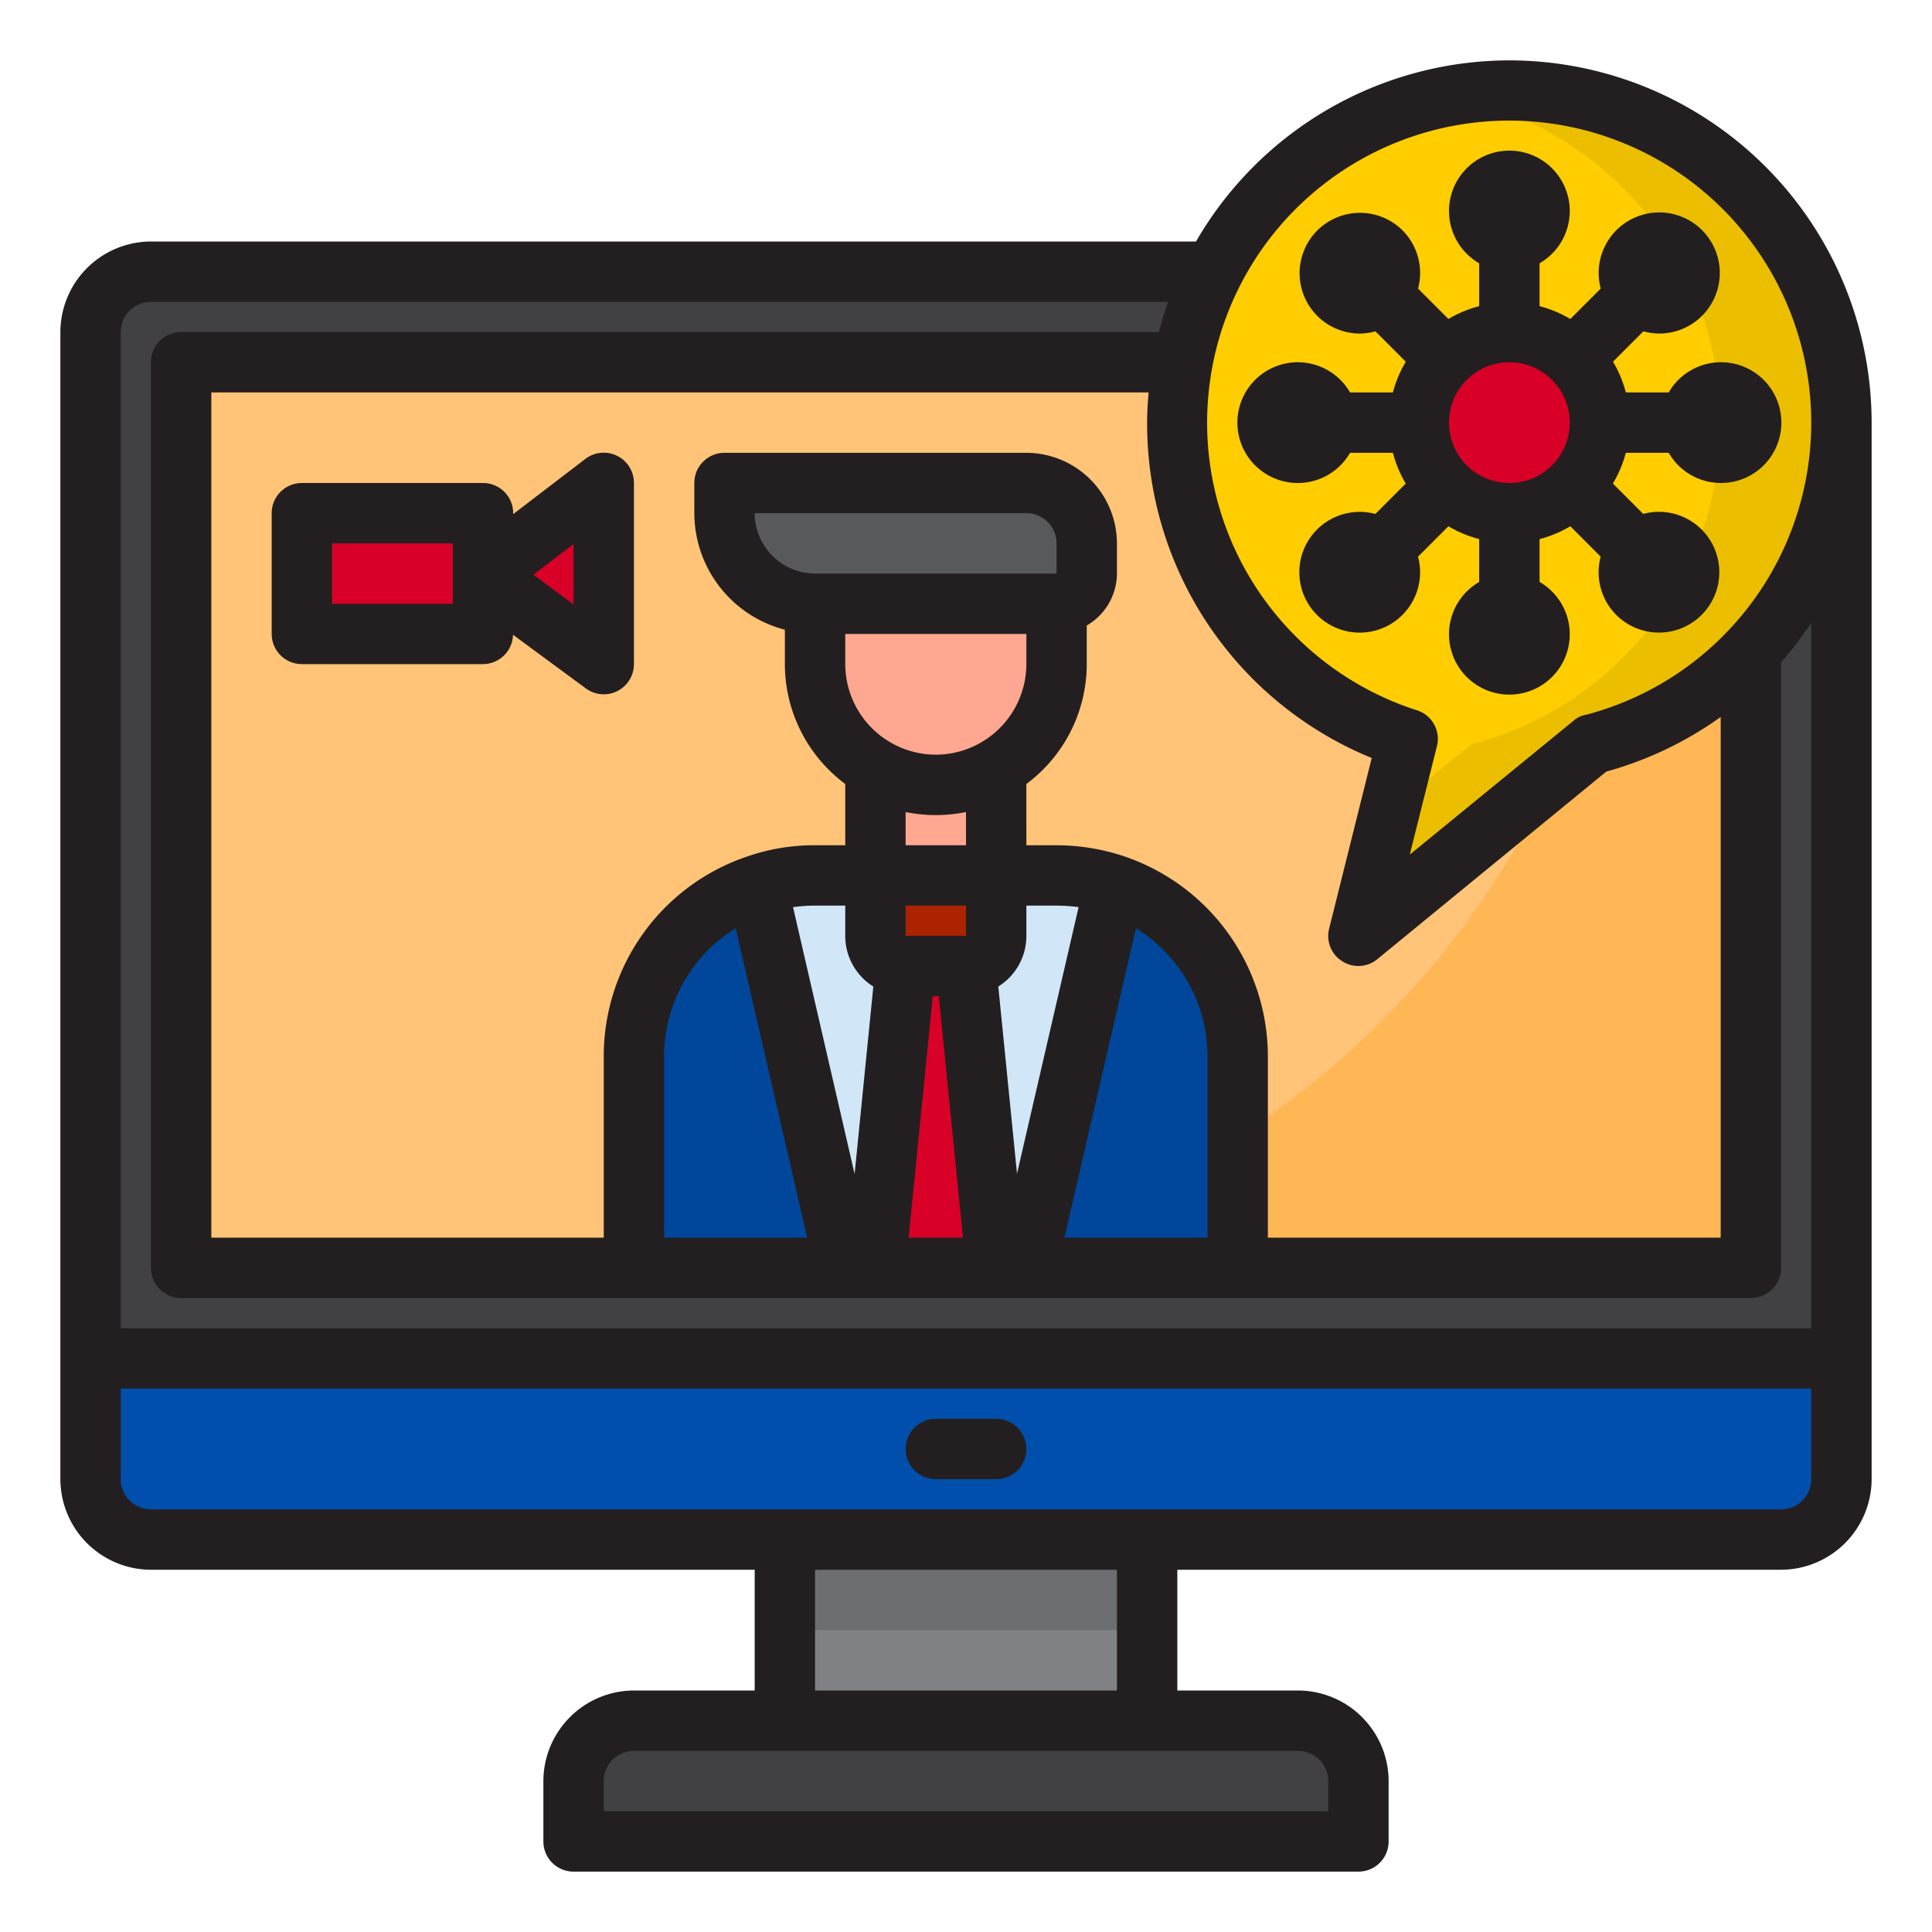 <svg height="512" viewBox="0 0 64 64" width="512" xmlns="http://www.w3.org/2000/svg"><g id="hospital-information-live-covid19-coronavirus"><path d="m26 51h12v6h-12z" fill="#808285"/><path d="m5 9h54a2 2 0 0 1 2 2v34a0 0 0 0 1 0 0h-58a0 0 0 0 1 0 0v-34a2 2 0 0 1 2-2z" fill="#414042"/><path d="m6 12h52v30h-52z" fill="#ffc477"/><path d="m54 14a28 28 0 0 1 -28 28h32v-28z" fill="#ffb655"/><path d="m26 51h12v3h-12z" fill="#6d6e71"/><path d="m3 49a2.006 2.006 0 0 0 2 2h54a2.006 2.006 0 0 0 2-2v-4h-58z" fill="#004fac"/><path d="m29 42 1-10a1 1 0 0 1 -1-1v-2h-2a5.875 5.875 0 0 0 -1.93.32l2.93 12.68z" fill="#d1e7f8"/><path d="m25.07 29.32a6 6 0 0 0 -4.07 5.68v7h7z" fill="#00479b"/><path d="m32 32 1 10h1l2.93-12.68a5.875 5.875 0 0 0 -1.93-.32h-2v2a1 1 0 0 1 -1 1z" fill="#d1e7f8"/><path d="m41 42v-7a6 6 0 0 0 -4.07-5.68l-2.93 12.68z" fill="#00479b"/><path d="m21 57a2 2 0 0 0 -2 2v2h26v-2a2 2 0 0 0 -2-2z" fill="#414042"/><path d="m61 14a10.992 10.992 0 0 1 -8.24 10.65h-.01l-7.75 6.35 1.63-6.52a11 11 0 1 1 14.37-10.48z" fill="#ffcd00"/><path d="m50 3a11.07 11.07 0 0 0 -2 .19 11 11 0 0 1 .76 21.46h-.01l-2.72 2.228-1.03 4.122 7.75-6.35h.01a11 11 0 0 0 -2.76-21.65z" fill="#ebbf00"/><path d="m30 32h2a1 1 0 0 0 1-1v-2h-4v2a1 1 0 0 0 1 1z" fill="#ab2300"/><path d="m30 32-1 10h4l-1-10z" fill="#d80027"/><path d="m36 19v-1a2 2 0 0 0 -2-2h-10v1a3 3 0 0 0 3 3h8a1 1 0 0 0 1-1z" fill="#58595b"/><path d="m31 26a4 4 0 0 0 4-4v-2h-8v2a4 4 0 0 0 4 4z" fill="#ffa791"/><path d="m10 17v4h6v-1.948-2.052z" fill="#d80027"/><path d="m20 16-4 3.052 4 2.948z" fill="#d80027"/><path d="m29 25.445v3.555h4v-3.555a3.881 3.881 0 0 1 -4 0z" fill="#ffa791"/><path d="m31 26a3.955 3.955 0 0 1 -2-.555v1a3.881 3.881 0 0 0 4 0v-1a3.955 3.955 0 0 1 -2 .555z" fill="#ff9478"/><circle cx="50" cy="14" fill="#d80027" r="3"/><g fill="#231f20"><path d="m33 47h-2a1 1 0 0 0 0 2h2a1 1 0 0 0 0-2z"/><path d="m43 16a1.993 1.993 0 0 0 1.722-1h1.42a3.915 3.915 0 0 0 .425 1.019l-1.006 1.006a2 2 0 1 0 1.413 1.415l1.007-1.007a3.915 3.915 0 0 0 1.019.425v1.42a2 2 0 1 0 2 0v-1.42a3.915 3.915 0 0 0 1.019-.425l1.006 1.007a2 2 0 0 0 .509 1.923 2 2 0 1 0 .9-3.339l-1.006-1.006a3.915 3.915 0 0 0 .43-1.018h1.42a2 2 0 1 0 0-2h-1.42a3.915 3.915 0 0 0 -.425-1.019l1.006-1.006a2.015 2.015 0 0 0 .51.074 2.006 2.006 0 1 0 -1.923-1.489l-1.007 1.007a3.915 3.915 0 0 0 -1.019-.425v-1.42a2 2 0 1 0 -2 0v1.42a3.915 3.915 0 0 0 -1.019.425l-1.006-1.007a2 2 0 0 0 -.509-1.923 2 2 0 1 0 -1.415 3.413 2.022 2.022 0 0 0 .511-.074l1.006 1.006a3.915 3.915 0 0 0 -.426 1.018h-1.42a2 2 0 1 0 -1.722 3zm7-4a2 2 0 1 1 -2 2 2 2 0 0 1 2-2z"/><path d="m50 2a12.006 12.006 0 0 0 -10.38 6h-34.62a3.009 3.009 0 0 0 -3 3v38a3.009 3.009 0 0 0 3 3h20v4h-4a3.009 3.009 0 0 0 -3 3v2a1 1 0 0 0 1 1h26a1 1 0 0 0 1-1v-2a3.009 3.009 0 0 0 -3-3h-4v-4h20a3.009 3.009 0 0 0 3-3v-35a12.01 12.01 0 0 0 -12-12zm-5.54 29.84a.984.984 0 0 0 1.17-.07l7.58-6.21a11.962 11.962 0 0 0 3.79-1.81v17.25h-15v-6a7.006 7.006 0 0 0 -4.75-6.63 7.122 7.122 0 0 0 -2.25-.37h-1v-2.03a4.952 4.952 0 0 0 2-3.97v-1.28a2 2 0 0 0 1-1.72v-1a3.009 3.009 0 0 0 -3-3h-10a1 1 0 0 0 -1 1v1a4 4 0 0 0 3 3.86v1.14a4.952 4.952 0 0 0 2 3.97v2.03h-1a6.748 6.748 0 0 0 -2.24.37c-.01 0-.02.01-.03.01a6.979 6.979 0 0 0 -4.73 6.62v6h-13v-28h31.05c-.03.33-.05.66-.05 1a11.967 11.967 0 0 0 7.44 11.11l-1.41 5.65a.984.984 0 0 0 .43 1.08zm-14.46-.84v-1h2v1zm1.9 10h-1.8l.8-8h.2zm-1.9-13v-1.1a5.05 5.05 0 0 0 2 0v1.1zm1-3a3.009 3.009 0 0 1 -3-3v-1h6v1a3.009 3.009 0 0 1 -3 3zm-4.73 5.05a5.706 5.706 0 0 1 .73-.05h1v1a1.974 1.974 0 0 0 .93 1.68l-.62 6.21zm.47 10.95h-4.74v-6a4.987 4.987 0 0 1 2.37-4.25zm.26-22a2.006 2.006 0 0 1 -2-2h9a1 1 0 0 1 1 1v1zm7 12v-1h1a5.706 5.706 0 0 1 .73.05l-2.04 8.83-.62-6.2a1.974 1.974 0 0 0 .93-1.68zm3.63-.25a4.987 4.987 0 0 1 2.37 4.25v6h-4.74zm5.37 27.25a1 1 0 0 1 1 1v1h-24v-1a1 1 0 0 1 1-1zm-16-2v-4h10v4zm33-7a1 1 0 0 1 -1 1h-54a1 1 0 0 1 -1-1v-3h56zm0-5h-56v-33a1 1 0 0 1 1-1h33.7c-.12.33-.22.66-.31 1h-32.39a1 1 0 0 0 -1 1v30a1 1 0 0 0 1 1h52a1 1 0 0 0 1-1v-20.06a11.617 11.617 0 0 0 1-1.31zm-7.43-20.33a1.055 1.055 0 0 0 -.19.05.869.869 0 0 0 -.26.16l-5.42 4.43.9-3.59a.992.992 0 0 0 -.66-1.19 10.006 10.006 0 1 1 5.63.14z"/><path d="m20.443 15.1a1 1 0 0 0 -1.049.1l-2.394 1.831v-.031a1 1 0 0 0 -1-1h-6a1 1 0 0 0 -1 1v4a1 1 0 0 0 1 1h6a1 1 0 0 0 .994-.973l2.413 1.778a1 1 0 0 0 1.593-.805v-6a1 1 0 0 0 -.557-.9zm-5.443 4.9h-4v-2h4zm4 .021-1.333-.983 1.333-1.017z"/></g></g></svg>